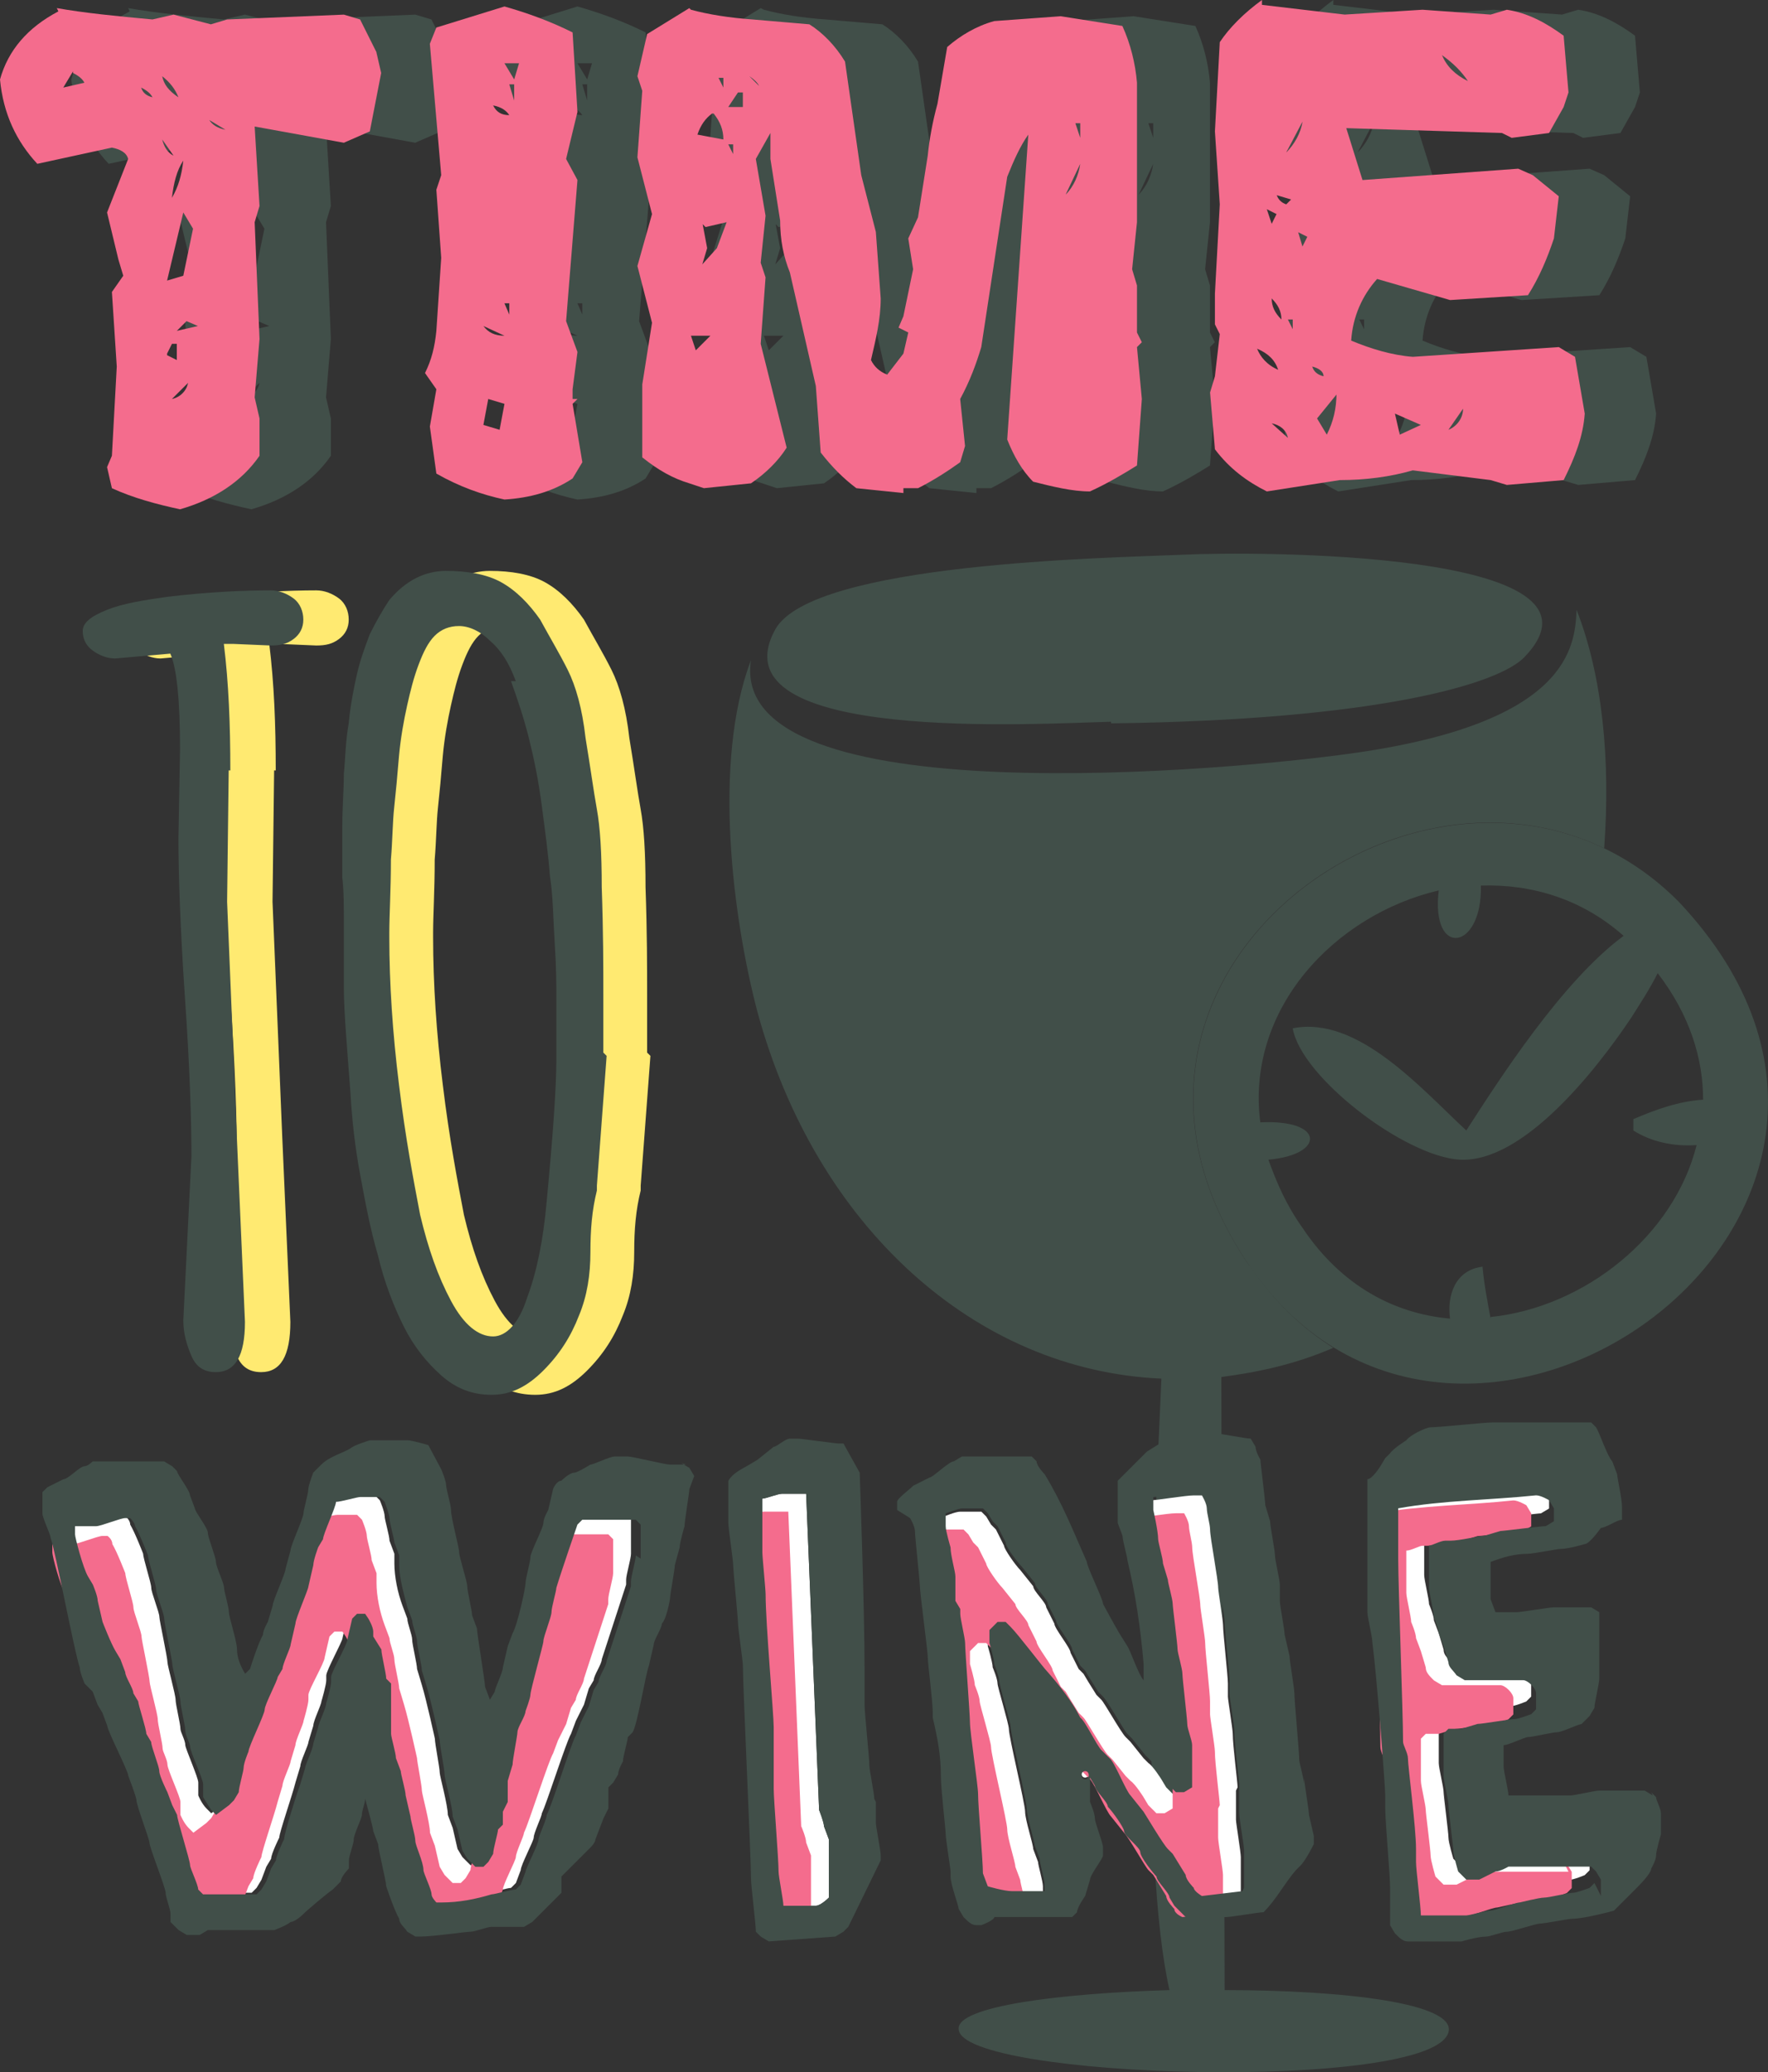 <?xml version="1.0" encoding="UTF-8" standalone="no"?>
<!-- Created with Inkscape (http://www.inkscape.org/) -->

<svg
   xmlns:dc="http://purl.org/dc/elements/1.1/"
   xmlns:cc="http://creativecommons.org/ns#"
   xmlns:rdf="http://www.w3.org/1999/02/22-rdf-syntax-ns#"
   xmlns:svg="http://www.w3.org/2000/svg"
   xmlns="http://www.w3.org/2000/svg"
   xmlns:sodipodi="http://sodipodi.sourceforge.net/DTD/sodipodi-0.dtd"
   xmlns:inkscape="http://www.inkscape.org/namespaces/inkscape"
   width="1400mm"
   height="1640.979mm"
   viewBox="0 0 1400 1640.979"
   version="1.1"
   id="svg9245"
   inkscape:version="0.92.3 (2405546, 2018-03-11)"
   sodipodi:docname="95013.svg">
  <rect x="0" y="0" width="1400" height="1640.979" fill="#333333" stroke="none"/>
  <defs
     id="defs9239" />
  <sodipodi:namedview
     id="base"
     pagecolor="#ffffff"
     bordercolor="#666666"
     borderopacity="1.0"
     inkscape:pageopacity="0.0"
     inkscape:pageshadow="2"
     inkscape:zoom="0.021875"
     inkscape:cx="16927.497"
     inkscape:cy="3231.1972"
     inkscape:document-units="mm"
     inkscape:current-layer="layer1"
     showgrid="false"
     fit-margin-top="0"
     fit-margin-left="0"
     fit-margin-right="0"
     fit-margin-bottom="0"
     inkscape:window-width="1280"
     inkscape:window-height="657"
     inkscape:window-x="-8"
     inkscape:window-y="-8"
     inkscape:window-maximized="1" />
  <g
     inkscape:label="Layer 1"
     inkscape:groupmode="layer"
     id="layer1"
     transform="translate(9565.46,7572.341)">
    <path
       style="clip-rule:evenodd;fill:#ffea71;fill-rule:nonzero;stroke-width:1.284;image-rendering:optimizeQuality;shape-rendering:geometricPrecision;text-rendering:geometricPrecision"
       inkscape:connector-curvature="0"
       id="path2031"
       d="m -9348.397,-6962.266 -1.264,104.037 7.706,186.238 6.422,146.422 c 0,26.967 -7.706,39.811 -23.119,39.811 -8.991,0 -15.413,-3.843 -19.266,-12.844 -3.843,-8.991 -6.422,-17.982 -6.422,-28.252 l 6.422,-129.724 c 0,-28.257 -1.264,-70.642 -5.138,-125.871 -3.843,-56.514 -5.138,-98.899 -5.138,-125.871 l 1.264,-70.642 c 0,-38.532 -2.579,-64.22 -7.706,-75.78 l -43.67,3.843 c -6.422,0 -12.844,-2.579 -17.982,-6.422 -5.138,-3.843 -7.706,-8.991 -7.706,-15.413 0,-6.422 6.422,-11.56 19.266,-16.697 12.844,-5.138 29.541,-7.706 47.523,-10.275 32.11,-3.843 60.367,-5.138 82.202,-5.138 6.422,0 12.844,2.579 17.982,6.422 5.138,3.843 7.706,10.275 7.706,16.697 0,6.422 -2.579,11.56 -7.706,15.413 -5.138,3.843 -10.275,5.138 -17.982,5.138 l -29.541,-1.264 c -3.843,0 -6.422,0 -7.706,0 3.843,30.826 5.138,64.22 5.138,100.183 z"
       class="fil5" />
    <path
       style="clip-rule:evenodd;fill:#ffea71;fill-rule:nonzero;stroke-width:1.284;image-rendering:optimizeQuality;shape-rendering:geometricPrecision;text-rendering:geometricPrecision"
       inkscape:connector-curvature="0"
       id="path2033"
       d="m -9122.347,-7032.908 c -5.138,-14.128 -11.56,-24.404 -20.55,-32.11 -7.706,-7.706 -16.697,-11.56 -24.404,-11.56 -7.706,0 -14.128,2.579 -19.266,7.706 -5.138,5.138 -8.991,12.844 -12.844,23.119 -3.843,10.275 -6.422,20.55 -8.991,32.11 -2.579,11.56 -5.138,25.688 -6.417,39.816 -1.264,15.413 -2.579,29.541 -3.843,41.101 -1.264,11.56 -1.264,25.688 -2.579,41.101 0,24.404 -1.264,43.67 -1.264,57.798 v 3.843 c 0,35.963 2.579,75.78 7.701,116.88 5.138,42.385 11.56,75.78 16.697,102.752 6.422,26.972 14.128,48.807 24.404,68.073 10.275,19.266 21.835,28.252 33.395,28.252 10.275,0 20.55,-10.27 26.972,-30.821 7.706,-20.55 12.844,-46.238 15.413,-75.78 5.138,-53.945 7.706,-91.192 7.706,-113.027 0,-21.835 0,-37.248 0,-47.523 0,-10.275 0,-24.404 -1.264,-43.67 -1.264,-19.266 -1.264,-37.248 -3.843,-53.945 -1.264,-16.697 -3.843,-35.963 -6.422,-55.229 -2.579,-20.55 -6.422,-38.532 -10.275,-53.945 -3.843,-15.413 -8.991,-30.826 -14.128,-44.954 z m 71.927,296.697 -7.706,102.752 v 3.843 c -3.843,15.413 -5.138,30.826 -5.138,48.807 0,17.982 -2.579,34.679 -8.991,50.092 -6.422,16.692 -15.413,30.821 -28.257,43.665 -12.844,12.844 -25.688,19.266 -41.101,19.266 -15.413,0 -28.257,-5.138 -39.816,-15.413 -11.56,-10.275 -21.835,-23.119 -29.541,-38.527 -7.701,-15.413 -15.408,-34.679 -20.545,-56.514 -6.422,-21.835 -10.275,-43.67 -14.128,-64.22 -3.843,-20.55 -6.422,-42.385 -7.706,-65.504 -2.579,-34.679 -5.138,-62.936 -5.138,-82.202 0,-19.266 0,-35.963 0,-50.092 0,-14.128 0,-26.972 -1.264,-37.248 0,-5.138 0,-11.56 0,-17.982 0,-6.422 0,-14.128 0,-21.835 0,-15.413 1.264,-29.541 1.264,-42.385 1.264,-12.844 1.264,-25.688 3.843,-39.816 1.264,-14.128 3.843,-26.972 6.422,-38.532 2.579,-11.56 6.422,-21.835 10.275,-32.11 5.138,-10.275 10.275,-19.266 15.413,-26.972 12.839,-15.413 28.252,-23.119 44.949,-23.119 16.697,0 32.11,2.579 43.67,8.991 11.56,6.422 21.835,16.697 30.826,29.541 7.706,14.128 15.413,26.972 21.835,39.816 6.422,12.844 11.56,30.826 14.128,53.945 3.843,23.119 6.422,42.385 8.991,56.514 2.579,14.128 3.843,34.679 3.843,61.651 1.264,35.963 1.264,64.22 1.264,84.77 v 46.238 z"
       class="fil5" />
    <path
       style="clip-rule:evenodd;fill:#414f49;fill-rule:nonzero;stroke-width:1.284;image-rendering:optimizeQuality;shape-rendering:geometricPrecision;text-rendering:geometricPrecision"
       inkscape:connector-curvature="0"
       id="path2035"
       d="m -8685.651,-6999.514 c 209.352,-2.579 306.967,-30.826 327.517,-52.66 80.917,-84.77 -217.059,-83.486 -269.719,-80.917 -60.367,2.579 -294.128,6.422 -323.669,59.082 -50.092,91.192 210.642,74.495 265.871,73.211 z"
       class="fil7" />
    <path
       style="clip-rule:evenodd;fill:#414f49;fill-rule:nonzero;stroke-width:1.284;image-rendering:optimizeQuality;shape-rendering:geometricPrecision;text-rendering:geometricPrecision"
       inkscape:connector-curvature="0"
       id="path2037"
       d="m -8576.477,-6570.524 c -146.422,-214.495 102.747,-416.146 281.279,-330.091 5.138,-69.358 -1.264,-136.147 -21.835,-188.807 -1.264,29.541 -6.422,88.624 -173.394,113.027 -96.325,14.128 -499.627,51.376 -480.361,-73.211 -30.826,80.917 -14.128,205.504 5.138,278.715 46.238,169.541 172.11,283.848 319.816,290.269 -6.422,143.853 -16.697,381.467 6.422,484.219 -87.339,2.579 -168.256,12.844 -166.972,30.826 1.264,39.816 375.04,50.092 387.884,2.579 6.422,-23.119 -83.486,-33.394 -177.242,-33.394 0,-118.165 -2.579,-359.632 -2.579,-485.503 29.541,-3.843 59.082,-10.275 88.618,-23.119 -24.398,-15.408 -46.233,-35.958 -65.499,-64.215 z"
       class="fil7" />
    <path
       style="clip-rule:evenodd;fill:#414f49;fill-rule:nonzero;stroke-width:1.284;image-rendering:optimizeQuality;shape-rendering:geometricPrecision;text-rendering:geometricPrecision"
       inkscape:connector-curvature="0"
       id="path2039"
       d="m -8385.106,-6528.139 c -2.579,-14.128 -5.138,-26.972 -6.422,-41.101 -21.835,2.579 -28.257,23.119 -25.688,41.101 -43.67,-3.843 -86.055,-25.688 -116.875,-71.926 -12.844,-17.982 -20.55,-35.963 -26.972,-53.945 44.954,-3.843 44.954,-32.11 -6.422,-29.541 -11.56,-89.908 59.077,-164.403 141.279,-183.669 -6.422,53.945 34.679,47.523 33.394,-3.843 39.816,-1.264 79.633,10.275 113.027,39.816 -48.807,35.963 -98.899,114.312 -124.587,154.128 -35.963,-33.395 -86.055,-91.192 -137.426,-80.917 6.422,38.532 88.619,101.468 132.288,104.037 50.092,2.579 107.89,-70.642 136.146,-113.027 6.422,-10.275 14.129,-21.835 20.55,-34.679 25.688,33.394 35.963,68.073 35.963,100.183 -19.266,1.264 -37.248,7.706 -55.229,15.413 0,0 0,8.991 0,8.991 14.129,8.991 32.11,12.844 50.092,11.56 -17.982,71.926 -88.624,128.44 -163.119,136.146 z m 148.99,-330.091 c -173.394,-174.679 -503.48,47.523 -340.361,287.706 166.967,245.315 574.122,-39.816 340.361,-287.706 z"
       class="fil7" />
    <path
       style="clip-rule:evenodd;fill:#ffffff;fill-rule:nonzero;stroke-width:1.284;image-rendering:optimizeQuality;shape-rendering:geometricPrecision;text-rendering:geometricPrecision"
       inkscape:connector-curvature="0"
       id="path2041"
       d="m -8916.843,-6138.97 -10.275,-250.458 h -19.266 c -3.843,0 -12.844,3.843 -15.413,3.843 v 42.385 c 0,3.843 2.579,29.541 2.579,33.394 0,23.119 6.422,95.046 6.422,105.321 v 48.807 c 0,10.275 3.843,56.514 3.843,65.504 0,3.843 3.843,23.119 3.843,26.972 h 25.688 c 3.843,0 10.275,-6.422 10.275,-6.422 v -46.238 l -3.843,-10.275 c 0,-3.843 -3.843,-12.844 -3.843,-12.844 z"
       class="fil0" />
    <path
       style="clip-rule:evenodd;fill:#ffffff;fill-rule:nonzero;stroke-width:1.284;image-rendering:optimizeQuality;shape-rendering:geometricPrecision;text-rendering:geometricPrecision"
       inkscape:connector-curvature="0"
       id="path2043"
       d="m -8706.201,-6171.08 c -3.843,0 -3.843,6.422 0,6.422 3.843,0 3.843,-6.422 0,-6.422 z"
       class="fil0" />
    <path
       style="clip-rule:evenodd;fill:#ffffff;fill-rule:nonzero;stroke-width:1.284;image-rendering:optimizeQuality;shape-rendering:geometricPrecision;text-rendering:geometricPrecision"
       inkscape:connector-curvature="0"
       id="path2045"
       d="m -9108.219,-6370.162 -3.843,3.843 c 0,0 -12.844,37.248 -16.697,50.092 0,3.843 -3.843,16.697 -3.843,19.266 0,3.843 -6.422,19.266 -6.422,23.119 0,3.843 -10.275,39.816 -10.275,42.385 0,3.843 -3.843,12.844 -3.843,12.844 0,3.843 -6.422,12.844 -6.422,16.697 0,3.843 -3.843,23.119 -3.843,25.688 l -3.843,12.844 v 16.697 l -3.843,7.706 v 10.275 l -3.843,3.843 c 0,3.843 -3.843,16.697 -3.843,19.266 l -3.843,6.422 -3.843,3.843 h -6.422 l -6.422,-6.422 -3.843,-6.422 -3.843,-16.697 -3.843,-10.275 c 0,-7.706 -6.417,-30.826 -6.417,-33.394 0,-3.843 -3.843,-23.119 -3.843,-26.972 0,0 -6.422,-29.541 -10.275,-42.385 l -3.843,-12.844 c 0,-3.843 -3.843,-19.266 -3.843,-23.119 0,-3.843 -3.843,-12.844 -3.843,-16.697 l -3.843,-10.275 c -3.843,-10.275 -6.422,-23.119 -6.422,-33.394 v -7.706 l -3.843,-10.275 c 0,-3.843 -3.843,-16.697 -3.843,-19.266 0,-3.843 -3.843,-12.844 -3.843,-12.844 l -3.843,-3.843 h -15.413 c -3.843,0 -16.697,3.843 -19.266,3.843 0,3.843 -10.275,26.972 -10.275,29.541 l -3.843,6.422 c 0,0 -3.843,10.275 -3.843,14.128 l -3.843,16.697 c 0,3.843 -10.275,26.972 -10.275,29.541 l -3.843,16.697 c 0,3.843 -6.422,16.697 -6.422,19.266 l -3.843,6.422 c 0,3.843 -10.275,23.119 -10.275,25.688 0,3.843 -12.844,29.541 -12.844,33.394 0,0 -3.843,10.275 -3.843,12.844 0,3.843 -3.843,16.697 -3.843,19.266 l -3.843,6.422 -3.843,3.843 -10.275,7.706 -3.843,-3.843 c -3.843,-3.843 -6.422,-10.275 -6.422,-10.275 v -10.275 c 0,-3.843 -10.275,-26.972 -10.275,-29.541 0,-3.843 -3.843,-10.275 -3.843,-12.844 0,-3.843 -3.843,-19.266 -3.843,-23.119 0,-3.843 -6.422,-26.973 -6.422,-29.541 0,-3.843 -6.422,-33.394 -6.422,-35.963 0,-3.843 -6.422,-19.266 -6.422,-23.119 0,-3.843 -6.422,-23.119 -6.422,-26.972 0,0 -6.422,-16.697 -10.275,-23.119 0,-3.843 -3.843,-6.422 -3.843,-6.422 h -3.843 c -3.843,0 -19.266,6.422 -23.119,6.422 h -16.697 v 6.422 c 0,3.843 6.422,26.972 10.275,33.394 l 3.843,6.422 c 0,0 3.843,10.275 3.843,12.844 l 3.843,16.697 c 0,0 6.422,16.697 10.275,23.119 l 3.843,6.422 3.843,10.275 c 0,3.843 6.422,12.844 6.422,16.697 l 3.843,6.422 c 0,3.843 6.422,23.119 6.422,25.688 l 3.843,6.422 c 0,3.843 6.422,19.266 6.422,23.119 0,3.843 6.422,16.697 6.422,16.697 l 3.843,10.275 3.843,7.706 c 0,3.843 10.275,35.963 10.275,39.816 0,3.843 6.422,16.697 6.422,19.266 l 3.843,3.843 h 42.385 l 3.843,-3.843 3.843,-6.422 3.843,-10.275 3.843,-6.422 c 0,-3.843 6.422,-16.697 6.422,-16.697 0,-3.843 10.275,-33.394 12.844,-43.67 l 3.843,-12.844 c 0,-3.843 6.422,-16.697 6.422,-19.266 l 3.843,-12.844 c 0,-3.843 6.422,-16.697 6.422,-19.266 0,0 3.843,-12.844 3.843,-16.697 v -3.843 c 0,-3.843 12.844,-26.973 12.844,-29.541 l 3.843,-16.697 3.843,-3.843 h 6.422 l 2.579,3.843 c 0,0 3.843,6.422 3.843,10.275 v 3.843 l 6.422,10.275 c 0,3.843 3.843,19.266 3.843,23.119 l 3.843,3.843 v 39.816 c 0,3.843 3.843,16.697 3.843,19.266 l 3.843,10.275 c 0,3.843 3.843,16.697 3.843,19.266 l 3.843,16.697 c 0,3.843 3.843,16.697 3.843,19.266 0,3.843 6.422,16.697 6.422,23.119 0,3.843 6.422,16.697 6.422,19.266 0,3.843 3.843,6.422 3.843,6.422 h 3.843 c 12.839,0 25.683,-3.843 39.811,-6.422 3.843,0 16.697,-3.843 19.266,-3.843 l 3.843,-3.843 3.843,-10.275 c 0,-3.843 10.275,-23.119 10.275,-25.688 0,-3.843 6.422,-16.697 6.422,-19.266 3.843,-7.706 19.266,-56.514 23.119,-62.936 l 3.843,-10.275 6.422,-12.844 3.843,-12.844 3.843,-6.422 c 0,-3.843 6.422,-12.844 6.422,-16.697 l 19.266,-59.082 v -3.843 c 0,-3.843 3.843,-16.697 3.843,-20.55 v -26.972 l -3.843,-3.843 h -42.385 z"
       class="fil0" />
    <path
       style="clip-rule:evenodd;fill:#ffffff;fill-rule:nonzero;stroke-width:1.284;image-rendering:optimizeQuality;shape-rendering:geometricPrecision;text-rendering:geometricPrecision"
       inkscape:connector-curvature="0"
       id="path2047"
       d="m -8585.468,-6156.952 c 0,-3.843 -3.843,-33.394 -3.843,-42.385 0,-3.843 -3.843,-26.972 -3.843,-29.541 v -10.275 c 0,-6.422 -3.843,-39.816 -3.843,-46.238 0,-3.843 -3.843,-26.972 -3.843,-29.541 0,-6.422 -6.422,-39.816 -6.422,-46.239 0,-3.843 -2.579,-12.844 -2.579,-16.697 0,-3.843 -3.843,-10.275 -3.843,-10.275 h -6.422 c -6.422,0 -29.541,3.843 -33.394,3.843 v 10.275 c 0,0 3.843,16.697 3.843,23.119 0,3.843 3.843,16.697 3.843,19.266 l 3.843,12.844 c 0,3.843 3.843,16.697 3.843,19.266 0,3.843 3.843,33.395 3.843,35.963 0,3.843 3.843,16.697 3.843,19.266 0,3.843 3.843,35.963 3.843,39.816 0,3.843 3.843,12.844 3.843,16.697 v 33.394 l -6.422,3.843 h -6.422 l -6.422,-6.422 -3.843,-6.422 c 0,0 -6.422,-10.275 -10.275,-12.844 l -3.843,-3.843 -10.275,-12.844 -3.843,-3.843 c -3.843,-3.843 -16.697,-26.972 -19.266,-29.541 l -3.843,-3.843 -6.422,-10.275 -3.843,-6.422 -3.843,-3.843 -6.422,-12.844 c 0,-3.843 -12.844,-19.266 -12.844,-23.119 l -6.422,-12.844 c 0,-3.843 -10.275,-12.844 -10.275,-16.697 l -10.275,-12.844 c -3.843,-3.843 -12.844,-16.697 -12.844,-19.266 l -6.422,-12.844 -3.843,-3.843 -3.843,-6.422 -3.843,-3.843 h -16.697 c -3.843,0 -12.844,3.843 -12.844,3.843 v 10.275 c 0,3.843 3.843,16.697 3.843,16.697 0,6.422 3.843,19.266 3.843,23.119 v 19.266 l 3.843,6.422 v 3.843 c 0,3.843 3.843,19.266 3.843,23.119 0,6.422 3.843,56.514 3.843,62.936 0,6.422 6.422,48.807 6.422,56.514 0,10.275 3.843,52.66 3.843,62.936 l 3.843,10.275 c 0,0 12.844,3.843 19.266,3.843 h 25.688 v -6.422 c 0,-3.843 -3.843,-16.697 -3.843,-19.266 l -3.843,-10.275 c 0,-3.843 -6.422,-23.119 -6.422,-29.541 0,-6.422 -12.844,-59.082 -12.844,-65.504 0,-3.843 -8.991,-33.394 -8.991,-35.963 0,-3.843 -3.843,-12.844 -3.843,-12.844 0,-3.843 -3.843,-16.697 -3.843,-16.697 v -10.275 l 6.422,-6.422 h 6.422 l 3.843,3.843 c 6.422,6.422 25.688,33.394 29.541,35.963 10.275,10.275 19.266,23.119 25.688,35.963 3.843,3.843 12.844,23.119 16.697,25.688 l 6.422,6.422 c 3.843,3.843 12.844,25.688 16.697,29.541 l 10.275,12.844 c 3.843,3.843 16.697,26.972 19.266,29.541 l 3.843,3.843 10.275,16.697 c 0,3.843 6.422,10.275 6.422,10.275 0,3.843 6.422,6.422 6.422,6.422 l 32.11,-3.843 v -29.541 c 0,-3.843 -3.843,-26.972 -3.843,-29.541 v -23.119 z"
       class="fil0" />
    <path
       style="clip-rule:evenodd;fill:#ffffff;fill-rule:nonzero;stroke-width:1.284;image-rendering:optimizeQuality;shape-rendering:geometricPrecision;text-rendering:geometricPrecision"
       inkscape:connector-curvature="0"
       id="path2049"
       d="m -8309.327,-6104.292 h -65.504 c 0,0 -6.422,3.843 -10.275,3.843 l -12.844,6.422 h -10.275 l -6.422,-6.422 c 0,0 -3.843,-12.844 -3.843,-16.697 0,-3.843 -3.843,-33.394 -3.843,-35.963 0,-3.843 -3.843,-19.266 -3.843,-23.119 v -33.394 l 3.843,-3.843 h 10.275 l 12.844,-3.843 c 3.843,0 25.688,-3.843 29.541,-3.843 3.843,0 12.844,-3.843 12.844,-3.843 l 3.843,-3.843 v -12.844 c 0,-3.843 -6.422,-10.275 -10.275,-10.275 h -46.238 l -6.422,-3.843 c -3.843,-3.843 -6.422,-6.422 -6.422,-10.275 l -3.843,-12.844 -3.843,-10.275 c 0,-3.843 -3.843,-12.844 -3.843,-12.844 0,-3.843 -3.843,-19.266 -3.843,-23.119 v -33.394 c 3.843,0 10.275,-3.843 12.844,-3.843 h 3.843 c 6.422,0 23.119,-3.843 26.972,-3.843 l 12.844,-3.843 c 3.843,0 33.394,-3.843 35.963,-3.843 l 6.422,-3.843 v -10.275 l -3.843,-6.422 c 0,0 -6.422,-3.843 -10.275,-3.843 -35.963,3.843 -71.927,3.843 -109.174,10.275 v 39.816 c 0,23.119 3.843,122.018 3.843,145.137 0,3.843 3.843,10.275 3.843,12.844 0,6.422 6.422,56.514 6.422,71.926 v 10.275 c 0,6.422 3.843,35.963 3.843,42.385 h 35.963 c 3.843,0 16.697,-3.843 19.266,-3.843 3.843,0 19.266,-6.422 23.119,-6.422 0,0 16.697,-3.843 19.266,-3.843 3.843,0 19.266,-3.843 23.119,-3.843 3.843,0 12.844,-3.843 12.844,-3.843 l 3.843,-3.843 v -12.844 l -3.843,-6.422 -3.843,-3.843 z"
       class="fil0" />
    <path
       style="clip-rule:evenodd;fill:#f46c8d;fill-rule:nonzero;stroke-width:1.284;image-rendering:optimizeQuality;shape-rendering:geometricPrecision;text-rendering:geometricPrecision"
       inkscape:connector-curvature="0"
       id="path2051"
       d="m -8930.971,-6124.842 -10.275,-250.458 h -19.266 c -3.843,0 -12.844,3.843 -15.413,3.843 v 42.385 c 0,3.843 2.579,29.541 2.579,33.394 0,23.119 6.422,95.046 6.422,105.321 v 48.807 c 0,10.275 3.843,56.514 3.843,65.504 0,3.843 3.843,23.119 3.843,25.688 h 25.688 c 3.843,0 10.275,-6.422 10.275,-6.422 v -46.239 l -3.843,-10.275 c 0,-3.843 -3.843,-12.844 -3.843,-12.844 z"
       class="fil6" />
    <path
       style="clip-rule:evenodd;fill:#f46c8d;fill-rule:nonzero;stroke-width:1.284;image-rendering:optimizeQuality;shape-rendering:geometricPrecision;text-rendering:geometricPrecision"
       inkscape:connector-curvature="0"
       id="path2053"
       d="m -9122.347,-6356.034 -3.843,3.843 c 0,0 -12.844,37.248 -16.697,50.092 0,3.843 -3.843,16.697 -3.843,19.266 0,3.843 -6.422,19.266 -6.422,23.119 0,3.843 -10.275,39.816 -10.275,42.385 0,3.843 -3.843,12.844 -3.843,12.844 0,3.843 -6.422,12.844 -6.422,16.697 0,3.843 -3.843,23.119 -3.843,25.688 l -3.843,12.844 v 16.697 l -3.843,7.706 v 10.275 l -3.843,3.843 c 0,3.843 -3.843,16.697 -3.843,19.266 l -3.843,6.422 -3.843,3.843 h -6.422 l -6.422,-6.422 -3.843,-6.422 -3.843,-16.697 -3.843,-10.275 c 0,-7.706 -6.422,-30.826 -6.422,-33.394 0,-3.843 -3.843,-23.119 -3.843,-25.688 0,0 -6.422,-29.541 -10.275,-42.385 l -3.843,-12.844 c 0,-3.843 -3.843,-19.266 -3.843,-23.119 0,-3.843 -3.843,-12.844 -3.843,-16.697 l -3.843,-10.275 c -3.843,-10.275 -6.422,-23.119 -6.422,-33.394 v -7.706 l -3.843,-10.275 c 0,-3.843 -3.843,-16.697 -3.843,-19.266 0,-3.843 -3.843,-12.844 -3.843,-12.844 l -3.843,-3.843 h -15.413 c -3.843,0 -16.697,3.843 -19.266,3.843 0,3.843 -10.275,26.972 -10.275,29.541 l -3.843,6.422 c 0,0 -3.843,10.275 -3.843,14.128 l -3.843,16.697 c 0,3.843 -10.275,26.972 -10.275,29.541 l -3.843,16.697 c 0,3.843 -6.422,16.697 -6.422,19.266 l -3.843,6.422 c 0,3.843 -10.275,23.119 -10.275,25.688 0,3.843 -12.844,29.541 -12.844,33.394 0,0 -3.843,10.275 -3.843,12.844 0,3.843 -3.843,16.697 -3.843,19.266 l -3.843,6.422 -3.843,3.843 -10.275,7.706 -3.843,-3.843 c -3.843,-3.843 -6.422,-10.275 -6.422,-10.275 v -10.275 c 0,-3.843 -10.275,-25.688 -10.275,-29.541 0,-3.843 -3.843,-10.275 -3.843,-12.844 0,-3.843 -3.843,-19.266 -3.843,-23.119 0,-3.843 -6.422,-26.973 -6.422,-29.541 0,-3.843 -6.422,-33.394 -6.422,-35.963 0,-3.843 -6.422,-19.266 -6.422,-23.119 0,-3.843 -6.422,-23.119 -6.422,-26.972 0,0 -6.422,-16.697 -10.275,-23.119 0,-3.843 -3.843,-6.422 -3.843,-6.422 h -3.843 c -3.843,0 -19.266,6.422 -23.119,6.422 h -16.697 v 6.422 c 0,3.843 6.422,26.972 10.275,33.394 l 3.843,6.422 c 0,0 3.843,10.275 3.843,12.844 l 3.843,16.697 c 0,0 6.422,16.697 10.275,23.119 l 3.843,6.422 3.843,10.275 c 0,3.843 6.422,12.844 6.422,16.697 l 3.843,6.422 c 0,3.843 6.422,23.119 6.422,25.688 l 3.843,6.422 c 0,3.843 6.422,19.266 6.422,23.119 0,3.843 6.422,16.697 6.422,16.697 l 3.843,10.275 3.843,7.706 c 0,3.843 10.275,35.963 10.275,39.816 0,3.843 6.422,16.697 6.422,19.266 l 3.843,3.843 h 42.385 l 3.843,-3.843 3.843,-6.422 3.843,-10.275 3.843,-6.422 c 0,-3.843 6.422,-16.697 6.422,-16.697 0,-3.843 10.275,-33.394 12.844,-43.67 l 3.843,-12.844 c 0,-3.843 6.422,-16.697 6.422,-19.266 l 3.843,-12.844 c 0,-3.843 6.422,-16.697 6.422,-19.266 0,0 3.843,-12.844 3.843,-16.697 v -3.843 c 0,-3.843 12.844,-25.688 12.844,-29.541 l 3.843,-16.697 3.843,-3.843 h 6.422 l 2.579,3.843 c 0,0 3.843,6.422 3.843,10.275 v 3.843 l 6.422,10.275 c 0,3.843 3.843,19.266 3.843,23.119 l 3.843,3.843 v 39.816 c 0,3.843 3.843,16.697 3.843,19.266 l 3.843,10.275 c 0,3.843 3.843,16.697 3.843,19.266 l 3.843,16.697 c 0,3.843 3.843,16.697 3.843,19.266 0,3.843 6.422,16.697 6.422,23.119 0,3.843 6.422,16.697 6.422,19.266 0,3.843 3.843,6.422 3.843,6.422 h 3.843 c 12.844,0 25.683,-3.843 39.811,-6.422 3.843,0 16.697,-3.843 19.266,-3.843 l 3.843,-3.843 3.843,-10.275 c 0,-3.843 10.275,-23.119 10.275,-25.688 0,-3.843 6.422,-16.697 6.422,-19.266 3.843,-7.706 19.266,-56.514 23.119,-62.936 l 3.843,-10.275 6.422,-12.844 3.843,-12.844 3.843,-6.422 c 0,-3.843 6.422,-12.844 6.422,-16.697 l 19.266,-59.083 v -3.843 c 0,-3.843 3.843,-16.697 3.843,-20.55 v -26.972 l -3.843,-3.843 h -42.385 z"
       class="fil6" />
    <path
       style="clip-rule:evenodd;fill:#f46c8d;fill-rule:nonzero;stroke-width:1.284;image-rendering:optimizeQuality;shape-rendering:geometricPrecision;text-rendering:geometricPrecision"
       inkscape:connector-curvature="0"
       id="path2055"
       d="m -8599.596,-6142.824 c 0,-3.843 -3.843,-33.394 -3.843,-42.385 0,-3.843 -3.843,-26.972 -3.843,-29.541 v -10.275 c 0,-6.422 -3.843,-39.816 -3.843,-46.238 0,-3.843 -3.843,-26.972 -3.843,-29.541 0,-6.422 -6.422,-39.816 -6.422,-46.239 0,-3.843 -2.579,-12.844 -2.579,-16.697 0,-3.843 -3.843,-10.275 -3.843,-10.275 h -6.422 c -6.422,0 -29.541,3.843 -33.394,3.843 v 10.275 c 0,0 3.843,16.697 3.843,23.119 0,3.843 3.843,16.697 3.843,19.266 l 3.843,12.844 c 0,3.843 3.843,16.697 3.843,19.266 0,3.843 3.843,33.394 3.843,35.963 0,3.843 3.843,16.697 3.843,19.266 0,3.843 3.843,35.963 3.843,39.816 0,3.843 3.843,12.844 3.843,16.697 v 33.394 l -6.422,3.843 h -6.422 l -6.422,-6.422 -3.843,-6.422 c 0,0 -6.422,-10.275 -10.275,-12.844 l -3.843,-3.843 -10.275,-12.844 -3.843,-3.843 c -3.843,-3.843 -16.697,-26.972 -19.266,-29.541 l -3.843,-3.843 -6.422,-10.275 -3.843,-6.422 -3.843,-3.843 -6.422,-12.844 c 0,-3.843 -12.844,-19.266 -12.844,-23.119 l -6.422,-12.844 c 0,-3.843 -10.275,-12.844 -10.275,-16.697 l -10.275,-12.844 c -3.843,-3.843 -12.844,-16.697 -12.844,-19.266 l -6.422,-12.844 -3.843,-3.843 -3.843,-6.422 -3.843,-3.843 h -16.697 c -3.843,0 -12.844,3.843 -12.844,3.843 v 10.275 c 0,3.843 3.843,16.697 3.843,16.697 0,6.422 3.843,19.266 3.843,23.119 v 19.266 l 3.843,6.422 v 3.843 c 0,3.843 3.843,19.266 3.843,23.119 0,6.422 3.843,56.514 3.843,62.936 0,6.422 6.422,48.807 6.422,56.514 0,10.275 3.843,52.66 3.843,62.936 l 3.843,10.275 c 0,0 12.844,3.843 19.266,3.843 h 25.688 v -6.422 c 0,-3.843 -3.843,-16.697 -3.843,-19.266 l -3.843,-10.275 c 0,-3.843 -6.422,-23.119 -6.422,-29.541 0,-6.422 -12.844,-59.082 -12.844,-65.504 0,-3.843 -8.991,-33.394 -8.991,-35.963 0,-3.843 -3.843,-12.844 -3.843,-12.844 0,-3.843 -3.843,-16.697 -3.843,-16.697 v -10.275 l 6.422,-6.422 h 6.422 l 3.843,3.843 c 6.422,6.422 25.688,33.394 29.541,35.963 10.275,10.275 19.266,23.119 25.688,35.963 3.843,3.843 12.844,23.119 16.697,25.688 l 6.422,6.422 c 3.843,3.843 12.844,25.688 16.697,29.541 l 10.275,12.844 c 3.843,3.843 16.697,26.972 19.266,29.541 l 3.843,3.843 10.275,16.697 c 0,3.843 6.422,10.275 6.422,10.275 0,3.843 6.422,6.422 6.422,6.422 l 32.11,-3.843 v -29.541 c 0,-3.843 -3.843,-25.688 -3.843,-29.541 v -23.119 z"
       class="fil6" />
    <path
       style="clip-rule:evenodd;fill:#f46c8d;fill-rule:nonzero;stroke-width:1.284;image-rendering:optimizeQuality;shape-rendering:geometricPrecision;text-rendering:geometricPrecision"
       inkscape:connector-curvature="0"
       id="path2057"
       d="m -8323.455,-6090.163 h -65.504 c 0,0 -6.422,3.843 -10.275,3.843 l -12.844,6.422 h -10.275 l -6.422,-6.422 c 0,0 -3.843,-12.844 -3.843,-16.697 0,-3.843 -3.843,-33.394 -3.843,-35.963 0,-3.843 -3.843,-19.266 -3.843,-23.119 v -33.394 l 3.843,-3.843 h 10.275 l 12.844,-3.843 c 3.843,0 25.688,-3.843 29.541,-3.843 3.843,0 12.844,-3.843 12.844,-3.843 l 3.843,-3.843 v -12.844 c 0,-3.843 -6.422,-10.275 -10.275,-10.275 h -46.238 l -6.422,-3.843 c -3.843,-3.843 -6.422,-6.422 -6.422,-10.275 l -3.843,-12.844 -3.843,-10.275 c 0,-3.843 -3.843,-12.844 -3.843,-12.844 0,-3.843 -3.843,-19.266 -3.843,-23.119 v -33.394 c 3.843,0 10.275,-3.843 12.844,-3.843 h 3.843 c 6.422,0 23.119,-3.843 26.972,-3.843 l 12.844,-3.843 c 3.843,0 33.395,-3.843 35.963,-3.843 l 6.422,-3.843 v -10.275 l -3.843,-6.422 c 0,0 -6.422,-3.843 -10.275,-3.843 -35.963,3.843 -71.927,3.843 -109.174,10.275 v 39.816 c 0,23.119 3.843,122.018 3.843,145.137 0,3.843 3.843,10.275 3.843,12.844 0,6.422 6.422,56.514 6.422,71.926 v 10.275 c 0,6.422 3.843,35.963 3.843,42.385 h 35.963 c 3.843,0 16.697,-3.843 19.266,-3.843 3.843,0 19.266,-6.422 23.119,-6.422 0,0 16.697,-3.843 19.266,-3.843 3.843,0 19.266,-3.843 23.119,-3.843 3.843,0 12.844,-3.843 12.844,-3.843 l 3.843,-3.843 v -12.844 l -3.843,-6.422 -3.843,-3.843 z"
       class="fil6" />
    <path
       style="clip-rule:evenodd;fill:#414f49;fill-rule:nonzero;stroke-width:1.284;image-rendering:optimizeQuality;shape-rendering:geometricPrecision;text-rendering:geometricPrecision"
       inkscape:connector-curvature="0"
       id="path2059"
       d="m -9061.98,-6340.621 c 0,3.843 -3.843,16.697 -3.843,20.55 v 3.843 l -19.266,59.083 c 0,3.843 -6.422,12.844 -6.422,16.697 l -3.843,6.422 -3.843,12.844 -6.422,12.844 -3.843,10.275 c -3.843,6.422 -19.266,56.514 -23.119,62.936 0,3.843 -6.422,16.697 -6.422,19.266 0,3.843 -10.275,23.119 -10.275,25.688 l -3.843,10.275 -3.843,3.843 c -3.843,0 -16.697,3.843 -19.266,3.843 -12.844,3.843 -25.688,6.422 -39.811,6.422 h -3.843 c 0,0 -3.843,-3.843 -3.843,-6.422 0,-3.843 -6.422,-16.697 -6.422,-19.266 0,-6.422 -6.422,-19.266 -6.422,-23.119 0,-3.843 -3.843,-16.697 -3.843,-19.266 l -3.843,-16.697 c 0,-3.843 -3.843,-16.697 -3.843,-19.266 l -3.843,-10.275 c 0,-3.843 -3.843,-16.697 -3.843,-19.266 v -39.816 l -3.843,-3.843 c 0,-3.843 -3.843,-19.266 -3.843,-23.119 l -6.422,-10.275 v -3.843 c 0,-3.843 -3.843,-10.275 -3.843,-10.275 l -2.579,-3.843 h -6.422 l -3.843,3.843 -3.843,16.697 c 0,3.843 -12.844,25.688 -12.844,29.541 v 3.843 c 0,3.843 -3.843,16.697 -3.843,16.697 0,3.843 -6.422,16.697 -6.422,19.266 l -3.843,12.844 c 0,3.843 -6.422,16.697 -6.422,19.266 l -3.843,12.844 c -3.843,10.275 -12.844,39.816 -12.844,43.67 0,0 -6.422,12.844 -6.422,16.697 l -3.843,6.422 -3.843,10.275 -3.843,6.422 -3.843,3.843 h -42.385 l -3.843,-3.843 c 0,-3.843 -6.422,-16.697 -6.422,-19.266 0,-3.843 -10.275,-35.963 -10.275,-39.816 l -3.843,-7.706 -3.843,-10.275 c 0,0 -6.422,-12.844 -6.422,-16.697 0,-3.843 -6.422,-19.266 -6.422,-23.119 l -3.843,-6.422 c 0,-3.843 -6.422,-23.119 -6.422,-25.688 l -3.843,-6.422 c 0,-3.843 -6.422,-12.844 -6.422,-16.697 l -3.843,-10.275 -3.843,-6.422 c -3.843,-6.422 -10.275,-23.119 -10.275,-23.119 l -3.843,-16.697 c 0,-3.843 -3.843,-12.844 -3.843,-12.844 l -3.843,-6.422 c -3.843,-6.422 -10.275,-30.826 -10.275,-33.394 v -6.422 h 16.697 c 3.843,0 19.266,-6.422 23.119,-6.422 h 3.843 c 0,0 3.843,3.843 3.843,6.422 3.843,6.422 10.275,23.119 10.275,23.119 0,3.843 6.422,23.119 6.422,26.972 0,3.843 6.422,19.266 6.422,23.119 0,3.843 6.422,33.395 6.422,35.963 0,3.843 6.422,25.688 6.422,29.541 0,3.843 3.843,19.266 3.843,23.119 0,3.843 3.843,10.275 3.843,12.844 0,3.843 10.275,25.688 10.275,29.541 v 10.275 c 0,0 3.843,6.422 6.422,10.275 l 3.843,3.843 10.275,-7.706 3.843,-3.843 3.843,-6.422 c 0,-3.843 3.843,-16.697 3.843,-19.266 0,-3.843 3.843,-12.844 3.843,-12.844 0,-3.843 12.844,-29.541 12.844,-33.394 0,-3.843 10.275,-23.119 10.275,-25.688 l 3.843,-6.422 c 0,-3.843 6.422,-16.697 6.422,-19.266 l 3.843,-16.697 c 0,-3.843 10.275,-26.972 10.275,-29.541 l 3.843,-16.697 c 0,-3.843 3.843,-14.128 3.843,-14.128 l 3.843,-6.422 c 0,-3.843 10.275,-25.688 10.275,-29.541 3.843,0 16.697,-3.843 19.266,-3.843 h 15.413 l 3.843,3.843 c 0,0 3.843,10.275 3.843,12.844 0,3.843 3.843,16.697 3.843,19.266 l 3.843,10.275 v 7.706 c 0,10.275 3.843,23.119 6.422,33.394 l 3.843,10.275 c 0,3.843 3.843,12.844 3.843,16.697 0,3.843 3.843,19.266 3.843,23.119 l 3.843,12.844 c 3.843,12.844 10.275,42.385 10.275,42.385 0,3.843 3.843,23.119 3.843,26.972 0,3.843 6.422,25.688 6.422,33.394 l 3.843,10.275 3.843,16.697 3.843,6.422 6.422,6.422 h 6.422 l 3.843,-3.843 3.843,-6.422 c 0,-3.843 3.843,-16.697 3.843,-19.266 l 3.843,-3.843 v -10.275 l 3.843,-7.706 v -16.697 l 3.843,-12.844 c 0,-3.843 3.843,-23.119 3.843,-25.688 0,-3.843 6.422,-12.844 6.422,-16.697 0,0 3.843,-10.275 3.843,-12.844 0,-3.843 10.275,-39.816 10.275,-42.385 0,-3.843 6.422,-19.266 6.422,-23.119 0,-3.843 3.843,-16.697 3.843,-19.266 3.843,-12.844 16.697,-50.092 16.697,-50.092 l 3.843,-3.843 h 42.385 l 3.843,3.843 v 26.972 z m 39.816,-71.926 h -12.844 c -3.843,0 -29.541,-6.422 -33.394,-6.422 h -10.275 c -3.843,0 -16.697,6.422 -19.266,6.422 0,0 -10.275,6.422 -12.844,6.422 -3.843,0 -10.275,6.422 -10.275,6.422 -3.843,0 -6.422,6.422 -6.422,6.422 l -3.843,16.697 c 0,0 -3.843,6.422 -3.843,10.275 0,3.843 -10.275,23.119 -10.275,26.972 0,3.843 -3.843,16.697 -3.843,20.55 0,3.843 -6.422,33.394 -10.275,39.816 l -3.843,10.275 -3.843,16.697 c 0,3.843 -6.422,16.697 -6.422,19.266 l -3.843,6.422 -3.843,-10.275 c 0,-3.843 -6.422,-42.385 -6.422,-46.238 l -3.843,-10.275 c 0,-3.843 -3.843,-19.266 -3.843,-23.119 0,-3.843 -6.422,-23.119 -6.422,-26.973 0,-3.843 -6.422,-26.972 -6.422,-33.394 0,-3.843 -3.843,-16.697 -3.843,-19.266 0,-3.843 -3.843,-12.844 -3.843,-12.844 l -10.275,-19.266 c 0,0 -12.844,-3.843 -16.697,-3.843 h -29.541 c 0,0 -12.844,3.843 -15.413,6.422 -6.422,3.843 -16.697,6.422 -23.119,12.844 l -6.422,6.422 c 0,0 -3.843,10.275 -3.843,12.844 0,3.843 -3.843,16.697 -3.843,19.266 0,3.843 -10.275,25.688 -10.275,29.541 l -3.843,14.128 c 0,3.843 -10.275,25.688 -10.275,29.541 l -3.843,12.844 c 0,0 -3.843,6.422 -3.843,10.275 -3.843,6.422 -10.275,26.972 -10.275,26.972 l -3.843,3.843 c -3.843,-6.422 -6.422,-12.844 -6.422,-19.266 0,-6.422 -6.422,-25.688 -6.422,-29.541 0,-3.843 -3.843,-16.697 -3.843,-19.266 0,-3.843 -6.422,-16.697 -6.422,-20.55 0,-3.843 -6.422,-19.266 -6.422,-23.119 0,-3.843 -10.275,-16.697 -10.275,-19.266 l -3.843,-10.275 c 0,-3.843 -10.275,-16.697 -10.275,-19.266 l -3.843,-3.843 -6.422,-3.843 h -56.514 c 0,0 -3.843,3.843 -6.422,3.843 -3.843,0 -12.844,10.275 -16.697,10.275 l -12.844,6.422 -3.843,3.843 v 16.697 c 0,3.843 6.422,16.697 6.422,19.266 3.843,10.275 19.266,92.477 23.119,102.752 0,3.843 3.843,12.844 3.843,12.844 l 6.422,6.422 3.843,10.275 3.843,6.422 3.843,10.275 c 0,3.843 16.697,35.963 16.697,39.816 0,0 6.422,16.697 6.422,19.266 0,3.843 10.275,30.826 10.275,33.394 0,3.843 12.844,35.963 12.844,39.816 0,3.843 3.843,12.844 3.843,16.697 v 6.422 l 6.422,6.422 6.422,3.843 h 10.275 l 6.422,-3.843 h 52.66 c 0,0 10.275,-3.843 12.844,-6.422 3.843,0 10.275,-6.422 10.275,-6.422 3.843,-3.843 19.266,-16.697 23.119,-19.266 l 6.422,-6.422 c 0,-3.843 6.422,-10.275 6.422,-10.275 v -6.422 c 0,-3.843 3.843,-12.844 3.843,-16.697 0,-3.843 6.422,-16.697 6.422,-19.266 0,-3.843 2.579,-8.991 2.579,-12.844 1.264,5.138 6.422,23.119 6.422,25.688 l 3.843,10.275 c 0,3.843 6.422,29.541 6.422,33.395 0,0 6.422,19.266 10.275,25.688 0,3.843 3.843,6.422 6.422,10.275 l 6.422,3.843 h 3.843 c 10.275,0 35.958,-3.843 39.811,-3.843 3.843,0 12.844,-3.843 16.697,-3.843 h 25.688 l 6.422,-3.843 23.119,-23.119 v -12.844 l 23.119,-23.119 c 0,0 3.843,-3.843 3.843,-6.422 l 6.422,-16.697 3.843,-7.706 v -16.697 l 3.843,-3.843 3.843,-6.422 c 0,-3.843 3.843,-10.275 3.843,-10.275 0,-3.843 3.843,-16.697 3.843,-19.266 l 3.843,-3.843 c 3.843,-6.422 10.275,-46.239 12.844,-52.66 l 3.843,-16.697 c 0,-3.843 6.422,-12.844 6.422,-16.697 3.843,-3.843 6.422,-19.266 6.422,-19.266 0,-3.843 3.843,-23.119 3.843,-26.972 l 3.843,-14.128 c 0,-3.843 3.843,-16.697 3.843,-16.697 0,-3.843 3.843,-26.972 3.843,-29.541 l 3.843,-10.275 -3.843,-6.422 -6.422,-3.843 z"
       class="fil7" />
    <path
       style="clip-rule:evenodd;fill:#414f49;fill-rule:nonzero;stroke-width:1.284;image-rendering:optimizeQuality;shape-rendering:geometricPrecision;text-rendering:geometricPrecision"
       inkscape:connector-curvature="0"
       id="path2061"
       d="m -8909.137,-6069.613 c 0,0 -6.422,6.422 -10.275,6.422 h -25.688 c 0,-3.843 -3.843,-23.119 -3.843,-26.973 0,-10.275 -3.843,-56.514 -3.843,-65.504 v -48.807 c 0,-10.275 -6.422,-82.202 -6.422,-105.321 0,-3.843 -2.579,-29.541 -2.579,-33.395 v -42.385 c 2.579,0 12.844,-3.843 15.413,-3.843 h 19.266 l 10.275,250.458 c 0,0 3.843,10.275 3.843,12.844 l 3.843,10.275 z m 35.963,-78.349 c 0,-3.843 -3.843,-23.119 -3.843,-25.688 0,-6.422 -3.843,-42.385 -3.843,-48.807 v -29.541 c 0,-46.238 -3.843,-154.128 -3.843,-154.128 l -12.844,-23.119 h -3.843 c -2.579,0 -29.541,-3.843 -32.11,-3.843 h -6.422 c -3.843,0 -10.275,6.422 -12.844,6.422 l -12.844,10.275 -6.422,3.843 c -6.422,3.843 -12.844,6.422 -16.697,12.844 v 33.394 c 0,3.843 3.843,29.541 3.843,33.394 0,3.843 3.843,42.385 3.843,46.239 0,3.843 3.843,29.541 3.843,33.394 0,16.697 6.422,151.559 6.422,168.256 0,6.422 3.843,35.963 3.843,42.385 l 3.843,3.843 6.422,3.843 52.66,-3.843 6.422,-3.843 3.843,-3.843 25.688,-52.66 v -3.843 c 0,-3.843 -3.843,-23.119 -3.843,-25.688 v -16.697 z"
       class="fil7" />
    <path
       style="clip-rule:evenodd;fill:#414f49;fill-rule:nonzero;stroke-width:1.284;image-rendering:optimizeQuality;shape-rendering:geometricPrecision;text-rendering:geometricPrecision"
       inkscape:connector-curvature="0"
       id="path2063"
       d="m -8581.614,-6074.75 -32.11,3.843 c 0,0 -6.422,-3.843 -6.422,-6.422 0,0 -6.422,-6.422 -6.422,-10.275 l -10.275,-16.697 -3.843,-3.843 c -3.843,-3.843 -16.697,-25.688 -19.266,-29.541 l -10.275,-12.844 c -3.843,-3.843 -12.844,-26.972 -16.697,-29.541 l -6.422,-6.422 c -3.843,-3.843 -12.844,-23.119 -16.697,-25.688 -6.422,-12.844 -16.697,-25.688 -25.688,-35.963 -3.843,-3.843 -23.119,-29.541 -29.541,-35.963 l -3.843,-3.843 h -6.422 l -6.422,6.422 v 10.275 c 0,0 3.843,12.844 3.843,16.697 0,0 3.843,10.275 3.843,12.844 0,3.843 8.991,33.394 8.991,35.963 0,6.422 12.844,59.082 12.844,65.504 0,6.422 6.422,26.973 6.422,29.541 l 3.843,10.275 c 0,3.843 3.843,16.697 3.843,19.266 v 6.422 h -25.688 c -6.422,0 -19.266,-3.843 -19.266,-3.843 l -3.843,-10.275 c 0,-10.275 -3.843,-52.66 -3.843,-62.936 0,-6.422 -6.422,-48.807 -6.422,-56.514 0,-6.422 -3.843,-56.514 -3.843,-62.936 0,-3.843 -3.843,-19.266 -3.843,-23.119 v -3.843 l -3.843,-6.422 v -19.266 c 0,-3.843 -3.843,-16.697 -3.843,-23.119 0,0 -3.843,-12.844 -3.843,-16.697 v -10.275 c 0,0 10.275,-3.843 12.844,-3.843 h 16.697 l 3.843,3.843 3.843,6.422 3.843,3.843 6.422,12.844 c 0,3.843 10.275,16.697 12.844,19.266 l 10.275,12.844 c 0,3.843 10.275,12.844 10.275,16.697 l 6.422,12.844 c 0,3.843 12.844,19.266 12.844,23.119 l 6.422,12.844 3.843,3.843 3.843,6.422 6.422,10.275 3.843,3.843 c 3.843,3.843 16.697,26.972 19.266,29.541 l 3.843,3.843 10.275,12.844 3.843,3.843 c 3.843,3.843 10.275,12.844 10.275,12.844 l 3.843,6.422 6.422,6.422 h 6.422 l 6.422,-3.843 v -33.394 c 0,-3.843 -3.843,-12.844 -3.843,-16.697 0,-3.843 -3.843,-35.963 -3.843,-39.816 0,-3.843 -3.843,-16.697 -3.843,-19.266 0,-3.843 -3.843,-33.395 -3.843,-35.963 0,-3.843 -3.843,-16.697 -3.843,-19.266 l -3.843,-12.844 c 0,-3.843 -3.843,-16.697 -3.843,-19.266 0,-6.422 -3.843,-23.119 -3.843,-23.119 v -10.275 c 3.843,0 25.688,-3.843 33.394,-3.843 h 6.422 c 0,0 3.843,6.422 3.843,10.275 0,3.843 2.579,12.844 2.579,16.697 0,6.422 6.422,39.816 6.422,46.239 0,3.843 3.843,25.688 3.843,29.541 0,6.422 3.843,39.816 3.843,46.238 v 10.275 c 0,3.843 3.843,25.688 3.843,29.541 0,10.275 3.843,39.816 3.843,42.385 v 23.119 c 0,3.843 3.843,25.688 3.843,29.541 v 29.541 z m -124.587,-88.624 c -3.843,0 -3.843,-6.422 0,-6.422 3.843,0 3.843,6.422 0,6.422 z m 173.394,3.843 c 0,-3.843 -3.843,-16.697 -3.843,-19.266 0,-6.422 -3.843,-46.238 -3.843,-52.66 0,-3.843 -3.843,-25.688 -3.843,-29.541 l -3.843,-16.697 c 0,-3.843 -3.843,-23.119 -3.843,-26.973 v -12.844 c 0,-3.843 -3.843,-19.266 -3.843,-23.119 0,-3.843 -3.843,-23.119 -3.843,-26.972 l -3.843,-12.844 c 0,-3.843 -3.843,-33.394 -3.843,-35.963 0,0 -3.843,-6.422 -3.843,-10.275 l -3.843,-6.422 c -3.843,0 -23.119,-3.843 -25.688,-3.843 h -35.963 l -6.422,3.843 -3.843,3.843 -10.275,6.422 -23.119,23.119 v 33.394 l 3.843,10.275 c 0,3.843 3.843,16.697 3.843,19.266 6.422,26.972 10.275,52.66 12.844,82.202 v 12.844 c -3.843,-3.843 -10.275,-23.119 -12.844,-26.973 l -6.422,-10.275 c -3.843,-6.422 -12.844,-23.119 -12.844,-23.119 0,-3.843 -12.844,-29.541 -12.844,-33.394 -10.275,-23.119 -19.266,-46.238 -33.395,-69.358 0,0 -6.422,-6.422 -6.422,-10.275 l -3.843,-3.843 h -55.229 l -6.422,3.843 c -3.843,0 -16.697,12.844 -19.266,12.844 l -12.844,6.422 c -3.843,3.843 -12.844,10.275 -12.844,12.844 v 6.422 l 10.275,6.422 c 0,0 3.843,6.422 3.843,10.275 0,3.843 3.843,39.816 3.843,42.385 0,6.422 6.422,52.66 6.422,59.082 0,3.843 3.843,33.395 3.843,42.385 v 3.843 c 3.843,16.697 6.422,29.541 6.422,46.238 0,10.275 3.843,42.385 3.843,46.238 0,3.843 3.843,26.972 3.843,29.541 v 3.843 c 0,6.422 6.422,23.119 6.422,25.688 l 3.843,6.422 c 3.843,3.843 6.422,6.422 10.275,6.422 h 3.843 c 0,0 10.275,-3.843 10.275,-6.422 h 61.651 l 3.843,-3.843 c 0,-3.843 6.422,-12.844 6.422,-12.844 l 3.843,-12.844 c 0,-3.843 10.275,-16.697 10.275,-19.266 v -6.422 c 0,-3.843 -6.422,-19.266 -6.422,-23.119 0,-3.843 -3.843,-12.844 -3.843,-12.844 v -19.266 l 3.843,6.422 c 0,3.843 10.275,12.844 10.275,16.697 3.843,3.843 12.844,16.697 12.844,19.266 0,3.843 12.844,12.844 12.844,16.697 0,3.843 10.275,16.697 12.844,19.266 0,3.843 10.275,12.844 10.275,16.697 l 3.843,6.422 12.844,12.844 12.844,-3.843 h 15.413 c 3.843,0 25.688,-3.843 29.541,-3.843 10.275,-10.275 16.697,-23.119 25.688,-33.395 l 3.843,-3.843 c 3.843,-3.843 10.275,-16.697 10.275,-16.697 v -6.422 l -3.843,-16.697 c 0,-3.843 -3.843,-25.688 -3.843,-29.541 z"
       class="fil7" />
    <path
       style="clip-rule:evenodd;fill:#414f49;fill-rule:nonzero;stroke-width:1.284;image-rendering:optimizeQuality;shape-rendering:geometricPrecision;text-rendering:geometricPrecision"
       inkscape:connector-curvature="0"
       id="path2065"
       d="m -8302.905,-6081.172 -3.843,3.843 c 0,0 -10.275,3.843 -12.844,3.843 -3.843,0 -19.266,3.843 -23.119,3.843 -3.843,0 -19.266,3.843 -19.266,3.843 -3.843,0 -19.266,6.422 -23.119,6.422 -3.843,0 -16.697,3.843 -19.266,3.843 h -35.963 c 0,-6.422 -3.843,-35.963 -3.843,-42.385 v -10.275 c 0,-16.697 -6.422,-65.504 -6.422,-71.927 0,-3.843 -3.843,-10.275 -3.843,-12.844 0,-23.119 -3.843,-122.018 -3.843,-145.137 v -39.816 c 35.963,-6.422 71.927,-6.422 109.174,-10.275 3.843,0 10.275,3.843 10.275,3.843 l 3.843,6.422 v 10.275 l -6.422,3.843 c -3.843,0 -33.395,3.843 -35.963,3.843 l -12.844,3.843 c -3.843,0 -19.266,3.843 -26.972,3.843 h -3.843 c -3.843,0 -10.275,3.843 -12.844,3.843 v 33.394 c 0,3.843 3.843,19.266 3.843,23.119 0,0 3.843,10.275 3.843,12.844 l 3.843,10.275 3.843,12.844 c 0,3.843 3.843,6.422 6.422,10.275 l 6.422,3.843 h 46.238 c 3.843,0 10.275,6.422 10.275,10.275 v 12.844 l -3.843,3.843 c 0,0 -10.275,3.843 -12.844,3.843 -3.843,0 -25.688,3.843 -29.541,3.843 l -12.844,3.843 h -10.275 l -3.843,3.843 v 33.394 c 0,3.843 3.843,19.266 3.843,23.119 0,3.843 3.843,33.394 3.843,35.963 0,3.843 3.843,16.697 3.843,16.697 l 6.422,6.422 h 10.275 l 12.844,-6.422 c 3.843,0 10.275,-3.843 10.275,-3.843 h 65.504 l 3.843,3.843 3.843,6.422 v 12.844 z m 46.239,-69.358 -6.422,-3.843 h -35.963 c -3.843,0 -19.266,3.843 -23.119,3.843 h -48.807 c 0,-3.843 -3.843,-19.266 -3.843,-23.119 v -16.697 c 3.843,0 16.697,-6.422 19.266,-6.422 3.843,0 19.266,-3.843 23.119,-3.843 3.843,0 16.697,-6.422 19.266,-6.422 l 6.422,-6.422 3.843,-6.422 c 0,-3.843 3.843,-19.266 3.843,-23.119 v -52.66 l -6.422,-3.843 h -29.541 c -3.843,0 -25.688,3.843 -29.541,3.843 h -16.697 l -3.843,-10.275 v -29.541 c 10.275,-3.843 19.266,-6.422 29.541,-6.422 3.843,0 23.119,-3.843 25.688,-3.843 6.422,0 19.266,-3.843 19.266,-3.843 3.843,0 12.844,-12.844 12.844,-12.844 3.843,0 12.844,-6.422 16.697,-6.422 v -10.275 c 0,-6.422 -3.843,-23.119 -3.843,-25.688 l -3.843,-10.275 c -3.843,-3.843 -10.275,-23.119 -12.844,-26.972 l -3.843,-3.843 h -78.349 c -6.422,0 -42.385,3.843 -48.807,3.843 -3.843,0 -16.697,6.422 -19.266,10.275 0,0 -10.275,6.422 -12.844,10.275 l -3.843,3.843 -3.843,6.422 c 0,0 -6.422,10.275 -10.275,10.275 v 105.321 c 0,3.843 3.843,19.266 3.843,23.119 3.843,29.541 10.275,115.596 10.275,122.018 v 10.275 c 0,10.275 3.843,52.66 3.843,62.936 v 29.541 l 3.843,6.422 c 3.843,3.843 6.422,6.422 10.275,6.422 h 42.385 c 0,0 12.844,-3.843 19.266,-3.843 3.843,0 12.844,-3.843 16.697,-3.843 3.843,0 23.119,-6.422 25.688,-6.422 3.843,0 23.119,-3.843 25.688,-3.843 10.275,0 33.394,-6.422 33.394,-6.422 l 16.697,-16.697 c 3.843,-3.843 12.844,-12.844 12.844,-16.697 0,0 3.843,-6.422 3.843,-10.275 0,-3.843 3.843,-16.697 3.843,-16.697 v -16.697 c 0,-3.843 -3.843,-10.275 -3.843,-12.844 l -3.843,-3.843 z"
       class="fil7" />
    <path
       style="clip-rule:evenodd;fill:#414f49;fill-rule:nonzero;stroke-width:1.284;image-rendering:optimizeQuality;shape-rendering:geometricPrecision;text-rendering:geometricPrecision"
       inkscape:connector-curvature="0"
       id="path2067"
       d="m -9384.36,-6962.266 -1.264,104.037 7.706,186.238 6.422,146.422 c 0,26.967 -7.706,39.811 -23.119,39.811 -8.991,0 -15.413,-3.843 -19.266,-12.844 -3.843,-8.991 -6.422,-17.982 -6.422,-28.252 l 6.422,-129.724 c 0,-28.257 -1.264,-70.642 -5.138,-125.871 -3.843,-56.514 -5.138,-98.899 -5.138,-125.871 l 1.264,-70.642 c 0,-38.532 -2.579,-64.22 -7.706,-75.78 l -43.67,3.843 c -6.422,0 -12.844,-2.579 -17.982,-6.422 -5.138,-3.843 -7.706,-8.991 -7.706,-15.413 0,-6.422 6.422,-11.56 19.266,-16.697 12.844,-5.138 29.541,-7.706 47.523,-10.275 32.11,-3.843 60.367,-5.138 82.202,-5.138 6.422,0 12.844,2.579 17.982,6.422 5.138,3.843 7.706,10.275 7.706,16.697 0,6.422 -2.579,11.56 -7.706,15.413 -5.138,3.843 -10.275,5.138 -17.982,5.138 l -29.541,-1.264 c -3.843,0 -6.422,0 -7.706,0 3.843,30.826 5.138,64.22 5.138,100.183 z"
       class="fil7" />
    <path
       style="clip-rule:evenodd;fill:#414f49;fill-rule:nonzero;stroke-width:1.284;image-rendering:optimizeQuality;shape-rendering:geometricPrecision;text-rendering:geometricPrecision"
       inkscape:connector-curvature="0"
       id="path2069"
       d="m -9157.026,-7032.908 c -5.138,-14.128 -11.56,-24.404 -20.55,-32.11 -7.706,-7.706 -16.697,-11.56 -24.404,-11.56 -7.706,0 -14.123,2.579 -19.261,7.706 -5.138,5.138 -8.991,12.844 -12.844,23.119 -3.843,10.275 -6.422,20.55 -8.991,32.11 -2.579,11.56 -5.138,25.688 -6.422,39.816 -1.264,15.413 -2.579,29.541 -3.843,41.101 -1.264,11.56 -1.264,25.688 -2.579,41.101 0,24.404 -1.264,43.67 -1.264,57.798 v 3.843 c 0,35.963 2.579,75.78 7.706,116.88 5.138,42.385 11.56,75.78 16.697,102.752 6.422,26.972 14.128,48.807 24.398,68.073 10.275,19.266 21.835,28.252 33.394,28.252 10.275,0 20.55,-10.27 26.973,-30.821 7.706,-20.55 12.844,-46.238 15.413,-75.78 5.138,-53.945 7.706,-91.192 7.706,-113.027 0,-21.835 0,-37.248 0,-47.523 0,-10.275 0,-24.404 -1.264,-43.67 -1.264,-19.266 -1.264,-37.248 -3.843,-53.945 -1.264,-16.697 -3.843,-35.963 -6.422,-55.229 -2.579,-20.55 -6.422,-38.532 -10.275,-53.945 -3.843,-15.413 -8.991,-30.826 -14.128,-44.954 z m 71.927,296.697 -7.707,102.752 v 3.843 c -3.843,15.413 -5.138,30.826 -5.138,48.807 0,17.982 -2.579,34.679 -8.991,50.092 -6.422,16.692 -15.413,30.821 -28.257,43.665 -12.844,12.844 -25.688,19.266 -41.101,19.266 -15.413,0 -28.257,-5.138 -39.811,-15.413 -11.56,-10.275 -21.835,-23.119 -29.541,-38.527 -7.706,-15.413 -15.413,-34.679 -20.55,-56.514 -6.422,-21.835 -10.275,-43.67 -14.128,-64.22 -3.843,-20.55 -6.422,-42.385 -7.706,-65.504 -2.579,-34.679 -5.138,-62.936 -5.138,-82.202 0,-19.266 0,-35.963 0,-50.092 0,-14.128 0,-26.972 -1.264,-37.248 0,-5.138 0,-11.56 0,-17.982 0,-6.422 0,-14.128 0,-21.835 0,-15.413 1.264,-29.541 1.264,-42.385 1.264,-12.844 1.264,-25.688 3.843,-39.816 1.264,-14.128 3.843,-26.972 6.422,-38.532 2.579,-11.56 6.422,-21.835 10.275,-32.11 5.138,-10.275 10.275,-19.266 15.413,-26.972 12.844,-15.413 28.257,-23.119 44.949,-23.119 16.697,0 32.11,2.579 43.67,8.991 11.56,6.422 21.835,16.697 30.826,29.541 7.706,14.128 15.413,26.972 21.835,39.816 6.422,12.844 11.56,30.826 14.128,53.945 3.843,23.119 6.422,42.385 8.991,56.514 2.579,14.128 3.843,34.679 3.843,61.651 1.264,35.963 1.264,64.22 1.264,84.77 v 46.238 z"
       class="fil7" />
    <path
       style="clip-rule:evenodd;fill:#414f49;fill-rule:nonzero;stroke-width:1.284;image-rendering:optimizeQuality;shape-rendering:geometricPrecision;text-rendering:geometricPrecision"
       inkscape:connector-curvature="0"
       id="path2071"
       d="m -9343.259,-7477.306 c 2.579,3.843 6.422,6.422 12.844,7.706 z m -25.688,166.972 16.697,-3.843 -8.991,-3.843 -8.991,8.991 z m 8.991,41.101 -12.844,12.844 c 6.422,-1.264 11.56,-6.422 12.844,-12.844 z m -3.843,-175.963 c -5.138,7.706 -7.706,17.982 -8.991,29.541 5.138,-8.991 7.706,-17.982 8.991,-29.541 z m -12.844,154.128 7.706,3.843 v -12.844 h -3.843 l -3.843,7.706 z m 12.844,-113.027 -12.844,53.945 12.844,-3.843 7.706,-37.248 z m -16.697,-57.798 c 1.264,5.138 3.843,10.275 8.991,12.844 z m 0,-50.092 c 1.264,6.422 5.138,11.56 12.844,16.697 -2.579,-6.422 -6.422,-11.56 -12.844,-16.697 z m -16.697,8.991 c 1.264,3.843 3.843,6.422 8.991,7.707 -1.264,-2.579 -3.843,-5.138 -8.991,-7.707 z m -53.945,-12.844 -7.706,12.844 16.697,-3.843 c -1.264,-2.579 -3.843,-5.138 -8.991,-7.706 z m -12.844,-50.092 c 21.835,3.843 47.523,6.422 75.78,8.991 l 16.697,-3.843 29.541,7.706 12.844,-3.843 92.477,-3.843 12.844,3.843 12.839,25.688 3.843,16.697 -8.986,46.238 -20.55,8.991 -70.642,-12.844 3.843,62.936 -3.843,12.844 3.843,92.477 -3.843,46.238 3.843,16.697 v 29.536 c -14.128,20.55 -35.963,34.679 -62.936,42.385 -17.982,-3.843 -37.248,-8.991 -53.945,-16.697 l -3.843,-16.697 3.843,-8.991 3.843,-70.637 -3.843,-59.083 8.991,-12.844 -3.843,-12.844 -8.991,-37.248 16.697,-42.385 c -1.264,-5.138 -6.422,-7.706 -12.844,-8.991 l -59.083,12.844 c -16.697,-17.982 -26.972,-39.816 -29.541,-66.789 6.422,-23.119 21.835,-41.101 46.238,-53.945 z"
       class="fil7" />
    <path
       style="clip-rule:evenodd;fill:#414f49;fill-rule:nonzero;stroke-width:1.284;image-rendering:optimizeQuality;shape-rendering:geometricPrecision;text-rendering:geometricPrecision"
       inkscape:connector-curvature="0"
       id="path2073"
       d="m -9104.365,-7505.562 3.843,12.844 v -12.844 z m 0,182.385 v -8.991 h -3.843 z m -3.843,-199.082 7.706,12.844 3.843,-12.844 z m -8.991,33.395 c 2.579,5.138 6.422,7.706 12.844,7.706 -2.579,-3.843 -6.422,-6.422 -12.844,-7.706 z m -3.843,232.476 -3.843,20.55 12.844,3.843 3.843,-20.55 z m -3.843,-57.798 c 3.843,5.138 8.991,7.706 16.697,7.706 z m 16.697,-253.027 c 17.982,5.138 35.963,11.56 53.945,20.55 l 3.843,62.936 -8.991,37.248 8.991,16.697 -8.991,111.743 8.991,24.404 -3.843,29.541 v 7.706 h 3.843 l -3.843,3.843 7.706,46.233 -7.706,12.844 c -15.413,10.275 -33.394,15.413 -53.945,16.697 -17.982,-3.843 -35.963,-10.275 -53.945,-20.55 l -5.138,-37.242 5.138,-29.541 -8.991,-12.844 c 5.138,-10.275 7.706,-20.55 8.991,-33.394 l 3.843,-57.798 -3.843,-53.945 3.843,-11.56 -8.991,-104.037 5.138,-12.844 z"
       class="fil7" />
    <path
       style="clip-rule:evenodd;fill:#414f49;fill-rule:nonzero;stroke-width:1.284;image-rendering:optimizeQuality;shape-rendering:geometricPrecision;text-rendering:geometricPrecision"
       inkscape:connector-curvature="0"
       id="path2075"
       d="m -8656.11,-7474.737 3.843,11.56 v -11.56 z m 3.843,32.11 -11.56,24.404 c 6.422,-6.422 10.275,-15.413 11.56,-24.404 z m -262.018,-69.358 7.706,7.706 c -1.264,-2.579 -3.843,-5.138 -7.706,-7.706 z m -12.844,61.651 v -7.706 h -3.843 z m 3.843,-48.807 -7.706,11.56 h 11.56 v -11.56 z m -11.56,-3.843 v -7.706 h -3.843 z m -16.697,106.605 3.843,20.55 -3.843,12.844 11.56,-12.844 7.706,-20.55 -16.697,3.843 -3.843,-3.843 z m 7.706,-86.055 c -5.138,3.843 -8.991,8.991 -11.56,16.697 l 20.55,3.843 c 0,-7.706 -2.579,-14.128 -7.706,-20.55 z m -16.697,175.963 3.843,11.56 11.56,-11.56 h -16.697 z m 0,-258.164 c 14.128,3.843 30.826,6.422 48.807,7.706 l 44.954,3.843 c 10.275,6.422 20.55,16.697 28.257,29.541 l 12.844,89.908 11.56,44.954 3.843,52.66 c 0,16.697 -3.843,32.11 -7.706,48.807 2.579,5.138 6.422,8.991 12.844,11.56 l 12.844,-16.697 3.843,-16.697 -7.706,-3.843 3.843,-8.991 7.706,-37.248 -3.843,-24.404 7.706,-16.697 7.706,-48.807 c 1.264,-12.844 3.843,-26.972 7.706,-41.101 l 7.706,-44.954 c 10.275,-8.991 23.119,-16.697 37.248,-20.55 l 52.66,-3.843 48.807,7.706 c 6.422,14.128 10.275,29.541 11.56,44.954 v 110.458 l -3.843,37.248 3.843,12.844 v 37.248 l 3.843,7.706 -3.843,3.843 3.843,41.101 -3.843,52.655 c -10.275,6.422 -23.119,14.128 -37.248,20.55 -14.128,0 -29.541,-3.843 -44.954,-7.706 -8.991,-8.991 -15.413,-20.55 -20.55,-33.389 l 16.697,-241.467 c -6.422,8.991 -11.56,20.55 -16.697,33.394 l -20.55,134.862 c -3.843,12.844 -8.991,26.972 -16.697,41.101 l 3.843,37.242 -3.843,12.844 c -8.991,6.422 -20.55,14.128 -33.394,20.55 h -11.56 v 3.843 l -37.248,-3.843 c -10.275,-7.706 -19.266,-16.697 -28.257,-28.257 l -3.843,-52.655 -20.55,-89.908 c -5.138,-12.844 -7.706,-25.688 -7.706,-41.101 l -7.706,-48.807 v -20.55 l -11.56,20.55 7.706,44.954 -3.843,37.248 3.843,11.56 -3.843,52.66 20.55,82.197 c -6.422,10.275 -16.697,20.55 -28.257,28.257 l -37.248,3.843 -11.56,-3.843 c -12.844,-3.843 -24.404,-10.275 -37.248,-20.55 v -57.793 l 7.706,-48.807 -12.844,-44.954 12.844,-41.101 -12.844,-44.954 3.843,-52.66 -3.843,-11.56 7.706,-33.395 33.394,-20.55 z"
       class="fil7" />
    <path
       style="clip-rule:evenodd;fill:#414f49;fill-rule:nonzero;stroke-width:1.284;image-rendering:optimizeQuality;shape-rendering:geometricPrecision;text-rendering:geometricPrecision"
       inkscape:connector-curvature="0"
       id="path2077"
       d="m -8350.427,-7248.682 -11.56,16.697 c 6.422,-2.579 11.56,-8.991 11.56,-16.697 z m -16.697,-279.999 c 3.843,8.991 10.275,15.413 20.55,20.55 -5.138,-7.706 -11.56,-14.128 -20.55,-20.55 z m -37.248,283.853 3.843,16.697 16.697,-7.706 z m -44.954,-16.697 -16.697,20.55 7.706,12.844 c 5.138,-10.275 7.706,-20.55 7.706,-33.394 z m -20.55,-20.55 c 1.264,3.843 3.843,6.422 8.991,7.706 0,-3.843 -3.843,-6.422 -8.991,-7.706 z m -11.56,-107.89 3.843,12.844 3.843,-7.706 -7.706,-3.843 z m -3.843,78.348 v -7.706 h -3.843 z m 7.706,-164.403 -12.844,24.404 c 6.422,-6.422 11.56,-15.413 12.844,-24.404 z m -20.55,57.798 c 1.264,3.843 3.843,6.422 7.706,7.706 l 3.843,-3.843 -12.844,-3.843 z m -3.843,181.101 12.844,11.56 c -1.264,-6.422 -6.422,-10.275 -12.844,-11.56 z m 0,-98.899 c 0,6.422 2.579,11.56 7.706,16.697 0,-6.422 -2.579,-11.56 -7.706,-16.697 z m -3.843,-70.642 3.843,11.56 3.843,-7.706 z m -7.701,110.458 c 2.579,6.422 7.701,12.844 16.692,16.697 -2.579,-7.706 -7.706,-12.844 -16.692,-16.697 z m 3.843,-272.293 65.504,7.706 61.651,-3.843 53.945,3.843 12.844,-3.843 c 16.697,2.579 30.826,10.275 44.954,20.55 l 3.843,44.954 -3.843,11.56 -11.56,20.55 -29.541,3.843 -7.706,-3.843 -123.302,-3.843 12.844,41.101 123.302,-8.991 11.56,5.138 20.55,16.697 -3.843,33.394 c -5.138,15.413 -11.56,30.826 -20.55,44.954 l -61.651,3.843 -57.798,-16.697 c -11.56,12.844 -19.266,29.541 -20.55,48.807 15.413,6.422 32.11,11.56 48.807,12.844 l 115.596,-7.706 12.844,7.706 7.706,44.954 c -1.264,17.982 -7.706,34.674 -16.697,52.655 l -44.954,3.843 -12.844,-3.843 -61.651,-7.706 c -17.982,5.138 -37.248,7.706 -57.798,7.706 l -57.798,8.991 c -15.408,-7.706 -29.536,-17.982 -41.096,-33.394 l -3.843,-44.949 3.843,-12.844 3.843,-33.395 -3.843,-7.706 v -24.404 l 3.843,-70.642 -3.843,-57.798 3.843,-70.642 c 7.706,-11.56 19.266,-23.119 33.389,-33.394 z"
       class="fil7" />
    <path
       style="clip-rule:evenodd;fill:#f46c8d;fill-rule:nonzero;stroke-width:1.284;image-rendering:optimizeQuality;shape-rendering:geometricPrecision;text-rendering:geometricPrecision"
       inkscape:connector-curvature="0"
       id="path2079"
       d="m -9399.772,-7477.306 c 2.579,3.843 6.422,6.422 12.844,7.706 z m -25.688,166.972 16.697,-3.843 -8.991,-3.843 -8.991,8.991 z m 8.991,41.101 -12.844,12.844 c 6.422,-1.264 11.56,-6.422 12.844,-12.844 z m -3.843,-175.963 c -5.138,7.706 -7.706,17.982 -8.991,29.541 5.138,-8.991 7.706,-17.982 8.991,-29.541 z m -12.844,154.128 7.706,3.843 v -12.844 h -3.843 l -3.843,7.706 z m 12.844,-113.027 -12.844,53.945 12.844,-3.843 7.706,-37.248 z m -16.697,-57.798 c 1.264,5.138 3.843,10.275 8.991,12.844 z m 0,-50.092 c 1.264,6.422 5.138,11.56 12.844,16.697 -2.579,-6.422 -6.422,-11.56 -12.844,-16.697 z m -16.697,8.991 c 1.264,3.843 3.843,6.422 8.991,7.707 -1.264,-2.579 -3.843,-5.138 -8.991,-7.707 z m -53.945,-12.844 -7.706,12.844 16.697,-3.843 c -1.264,-2.579 -3.843,-5.138 -8.991,-7.706 z m -12.844,-50.092 c 21.835,3.843 47.523,6.422 75.78,8.991 l 16.697,-3.843 29.541,7.706 12.844,-3.843 92.477,-3.843 12.844,3.843 12.844,25.688 3.843,16.697 -8.991,46.238 -20.55,8.991 -70.642,-12.844 3.843,62.936 -3.843,12.844 3.843,92.477 -3.843,46.238 3.843,16.697 v 29.536 c -14.128,20.55 -35.963,34.679 -62.936,42.385 -17.982,-3.843 -37.248,-8.991 -53.945,-16.697 l -3.843,-16.697 3.843,-8.991 3.843,-70.637 -3.843,-59.083 8.991,-12.844 -3.843,-12.844 -8.991,-37.248 16.697,-42.385 c -1.264,-5.138 -6.422,-7.706 -12.844,-8.991 l -59.082,12.844 c -16.697,-17.982 -26.972,-39.816 -29.541,-66.789 6.422,-23.119 21.835,-41.101 46.238,-53.945 z"
       class="fil6" />
    <path
       style="clip-rule:evenodd;fill:#f46c8d;fill-rule:nonzero;stroke-width:1.284;image-rendering:optimizeQuality;shape-rendering:geometricPrecision;text-rendering:geometricPrecision"
       inkscape:connector-curvature="0"
       id="path2081"
       d="m -9162.164,-7505.562 3.843,12.844 v -12.844 z m 0,182.385 v -8.991 h -3.843 z m -3.843,-199.082 7.706,12.844 3.843,-12.844 z m -8.991,33.395 c 2.579,5.138 6.422,7.706 12.844,7.706 -2.579,-3.843 -6.422,-6.422 -12.844,-7.706 z m -3.843,232.476 -3.843,20.55 12.844,3.843 3.843,-20.55 z m -3.843,-57.798 c 3.843,5.138 8.991,7.706 16.697,7.706 z m 16.697,-253.027 c 17.982,5.138 35.963,11.56 53.945,20.55 l 3.843,62.936 -8.991,37.248 8.991,16.697 -8.991,111.743 8.991,24.404 -3.843,29.541 v 7.706 h 3.843 l -3.843,3.843 7.706,46.233 -7.706,12.844 c -15.413,10.275 -33.394,15.413 -53.945,16.697 -17.982,-3.843 -35.963,-10.275 -53.94,-20.55 l -5.138,-37.242 5.138,-29.541 -8.991,-12.844 c 5.138,-10.275 7.706,-20.55 8.991,-33.394 l 3.843,-57.798 -3.843,-53.945 3.843,-11.56 -8.991,-104.037 5.138,-12.844 z"
       class="fil6" />
    <path
       style="clip-rule:evenodd;fill:#f46c8d;fill-rule:nonzero;stroke-width:1.284;image-rendering:optimizeQuality;shape-rendering:geometricPrecision;text-rendering:geometricPrecision"
       inkscape:connector-curvature="0"
       id="path2083"
       d="m -8713.908,-7474.737 3.843,11.56 v -11.56 z m 3.843,32.11 -11.56,24.404 c 6.422,-6.422 10.275,-15.413 11.56,-24.404 z m -262.018,-69.358 7.706,7.706 c -1.264,-2.579 -3.843,-5.138 -7.706,-7.706 z m -12.844,61.651 v -7.706 h -3.843 z m 3.843,-48.807 -7.706,11.56 h 11.56 v -11.56 z m -11.56,-3.843 v -7.706 h -3.843 z m -16.697,106.605 3.843,20.55 -3.843,12.844 11.56,-12.844 7.706,-20.55 -16.697,3.843 -3.843,-3.843 z m 7.706,-86.055 c -5.138,3.843 -8.991,8.991 -11.56,16.697 l 20.55,3.843 c 0,-7.706 -2.579,-14.128 -7.706,-20.55 z m -16.697,175.963 3.843,11.56 11.56,-11.56 h -16.697 z m 0,-258.164 c 14.128,3.843 30.826,6.422 48.807,7.706 l 44.954,3.843 c 10.275,6.422 20.55,16.697 28.257,29.541 l 12.844,89.908 11.56,44.954 3.843,52.66 c 0,16.697 -3.843,32.11 -7.706,48.807 2.579,5.138 6.422,8.991 12.844,11.56 l 12.844,-16.697 3.843,-16.697 -7.706,-3.843 3.843,-8.991 7.706,-37.248 -3.843,-24.404 7.706,-16.697 7.706,-48.807 c 1.264,-12.844 3.843,-26.972 7.706,-41.101 l 7.706,-44.954 c 10.275,-8.991 23.119,-16.697 37.248,-20.55 l 52.66,-3.843 48.807,7.706 c 6.422,14.128 10.275,29.541 11.56,44.954 v 110.458 l -3.843,37.248 3.843,12.844 v 37.248 l 3.843,7.706 -3.843,3.843 3.843,41.101 -3.843,52.655 c -10.275,6.422 -23.119,14.128 -37.248,20.55 -14.128,0 -29.541,-3.843 -44.954,-7.706 -8.991,-8.991 -15.413,-20.55 -20.55,-33.389 l 16.697,-241.467 c -6.422,8.991 -11.56,20.55 -16.697,33.394 l -20.55,134.862 c -3.843,12.844 -8.991,26.972 -16.697,41.101 l 3.843,37.242 -3.843,12.844 c -8.991,6.422 -20.55,14.128 -33.394,20.55 h -11.56 v 3.843 l -37.248,-3.843 c -10.275,-7.706 -19.266,-16.697 -28.257,-28.257 l -3.843,-52.655 -20.55,-89.908 c -5.138,-12.844 -7.706,-25.688 -7.706,-41.101 l -7.706,-48.807 v -20.55 l -11.56,20.55 7.706,44.954 -3.843,37.248 3.843,11.56 -3.843,52.66 20.55,82.197 c -6.422,10.275 -16.697,20.55 -28.257,28.257 l -37.248,3.843 -11.56,-3.843 c -12.844,-3.843 -24.404,-10.275 -37.248,-20.55 v -57.793 l 7.706,-48.807 -11.56,-44.954 11.56,-41.101 -11.56,-44.954 3.843,-52.66 -3.843,-11.56 7.706,-33.395 33.395,-20.55 z"
       class="fil6" />
    <path
       style="clip-rule:evenodd;fill:#f46c8d;fill-rule:nonzero;stroke-width:1.284;image-rendering:optimizeQuality;shape-rendering:geometricPrecision;text-rendering:geometricPrecision"
       inkscape:connector-curvature="0"
       id="path2085"
       d="m -8406.941,-7248.682 -11.56,16.697 c 6.422,-2.579 11.56,-8.991 11.56,-16.697 z m -16.697,-279.999 c 3.843,8.991 10.275,15.413 20.55,20.55 -5.138,-7.706 -11.56,-14.128 -20.55,-20.55 z m -37.248,283.853 3.843,16.697 16.697,-7.706 z m -44.954,-16.697 -16.692,20.55 7.706,12.844 c 5.133,-10.275 7.701,-20.55 7.701,-33.394 z m -20.545,-20.55 c 1.264,3.843 3.843,6.422 8.991,7.706 0,-3.843 -3.843,-6.422 -8.991,-7.706 z m -11.56,-107.89 3.843,12.844 3.843,-7.706 -7.706,-3.843 z m -3.843,78.348 v -7.706 h -3.843 z m 7.706,-164.403 -12.844,24.404 c 6.422,-6.422 11.56,-15.413 12.844,-24.404 z m -20.55,57.798 c 1.264,3.843 3.843,6.422 7.706,7.706 l 3.843,-3.843 -12.844,-3.843 z m -3.843,181.101 12.844,11.56 c -1.264,-6.422 -6.422,-10.275 -12.844,-11.56 z m 0,-98.899 c 0,6.422 2.579,11.56 7.706,16.697 0,-6.422 -2.579,-11.56 -7.706,-16.697 z m -3.843,-70.642 3.843,11.56 3.843,-7.706 z m -7.706,110.458 c 2.579,6.422 7.706,12.844 16.697,16.697 -2.579,-7.706 -7.706,-12.844 -16.697,-16.697 z m 3.843,-272.293 65.499,7.706 61.651,-3.843 53.945,3.843 12.844,-3.843 c 16.697,2.579 30.826,10.275 44.954,20.55 l 3.843,44.954 -3.843,11.56 -11.56,20.55 -29.541,3.843 -7.706,-3.843 -123.302,-3.843 12.844,41.101 123.302,-8.991 11.56,5.138 20.55,16.697 -3.843,33.394 c -5.138,15.413 -11.56,30.826 -20.55,44.954 l -61.651,3.843 -57.798,-16.697 c -11.56,12.844 -19.266,29.541 -20.55,48.807 15.413,6.422 32.11,11.56 48.807,12.844 l 115.596,-7.706 12.844,7.706 7.706,44.954 c -1.264,17.982 -7.706,34.674 -16.697,52.655 l -44.954,3.843 -12.844,-3.843 -61.651,-7.706 c -17.982,5.138 -37.248,7.706 -57.798,7.706 l -57.793,8.991 c -15.413,-7.706 -29.541,-17.982 -41.101,-33.394 l -3.843,-44.949 3.843,-12.844 3.843,-33.395 -3.843,-7.706 v -24.404 l 3.843,-70.642 -3.843,-57.798 3.843,-70.642 c 7.706,-11.56 19.266,-23.119 33.394,-33.394 z"
       class="fil6" />
  </g>
</svg>
